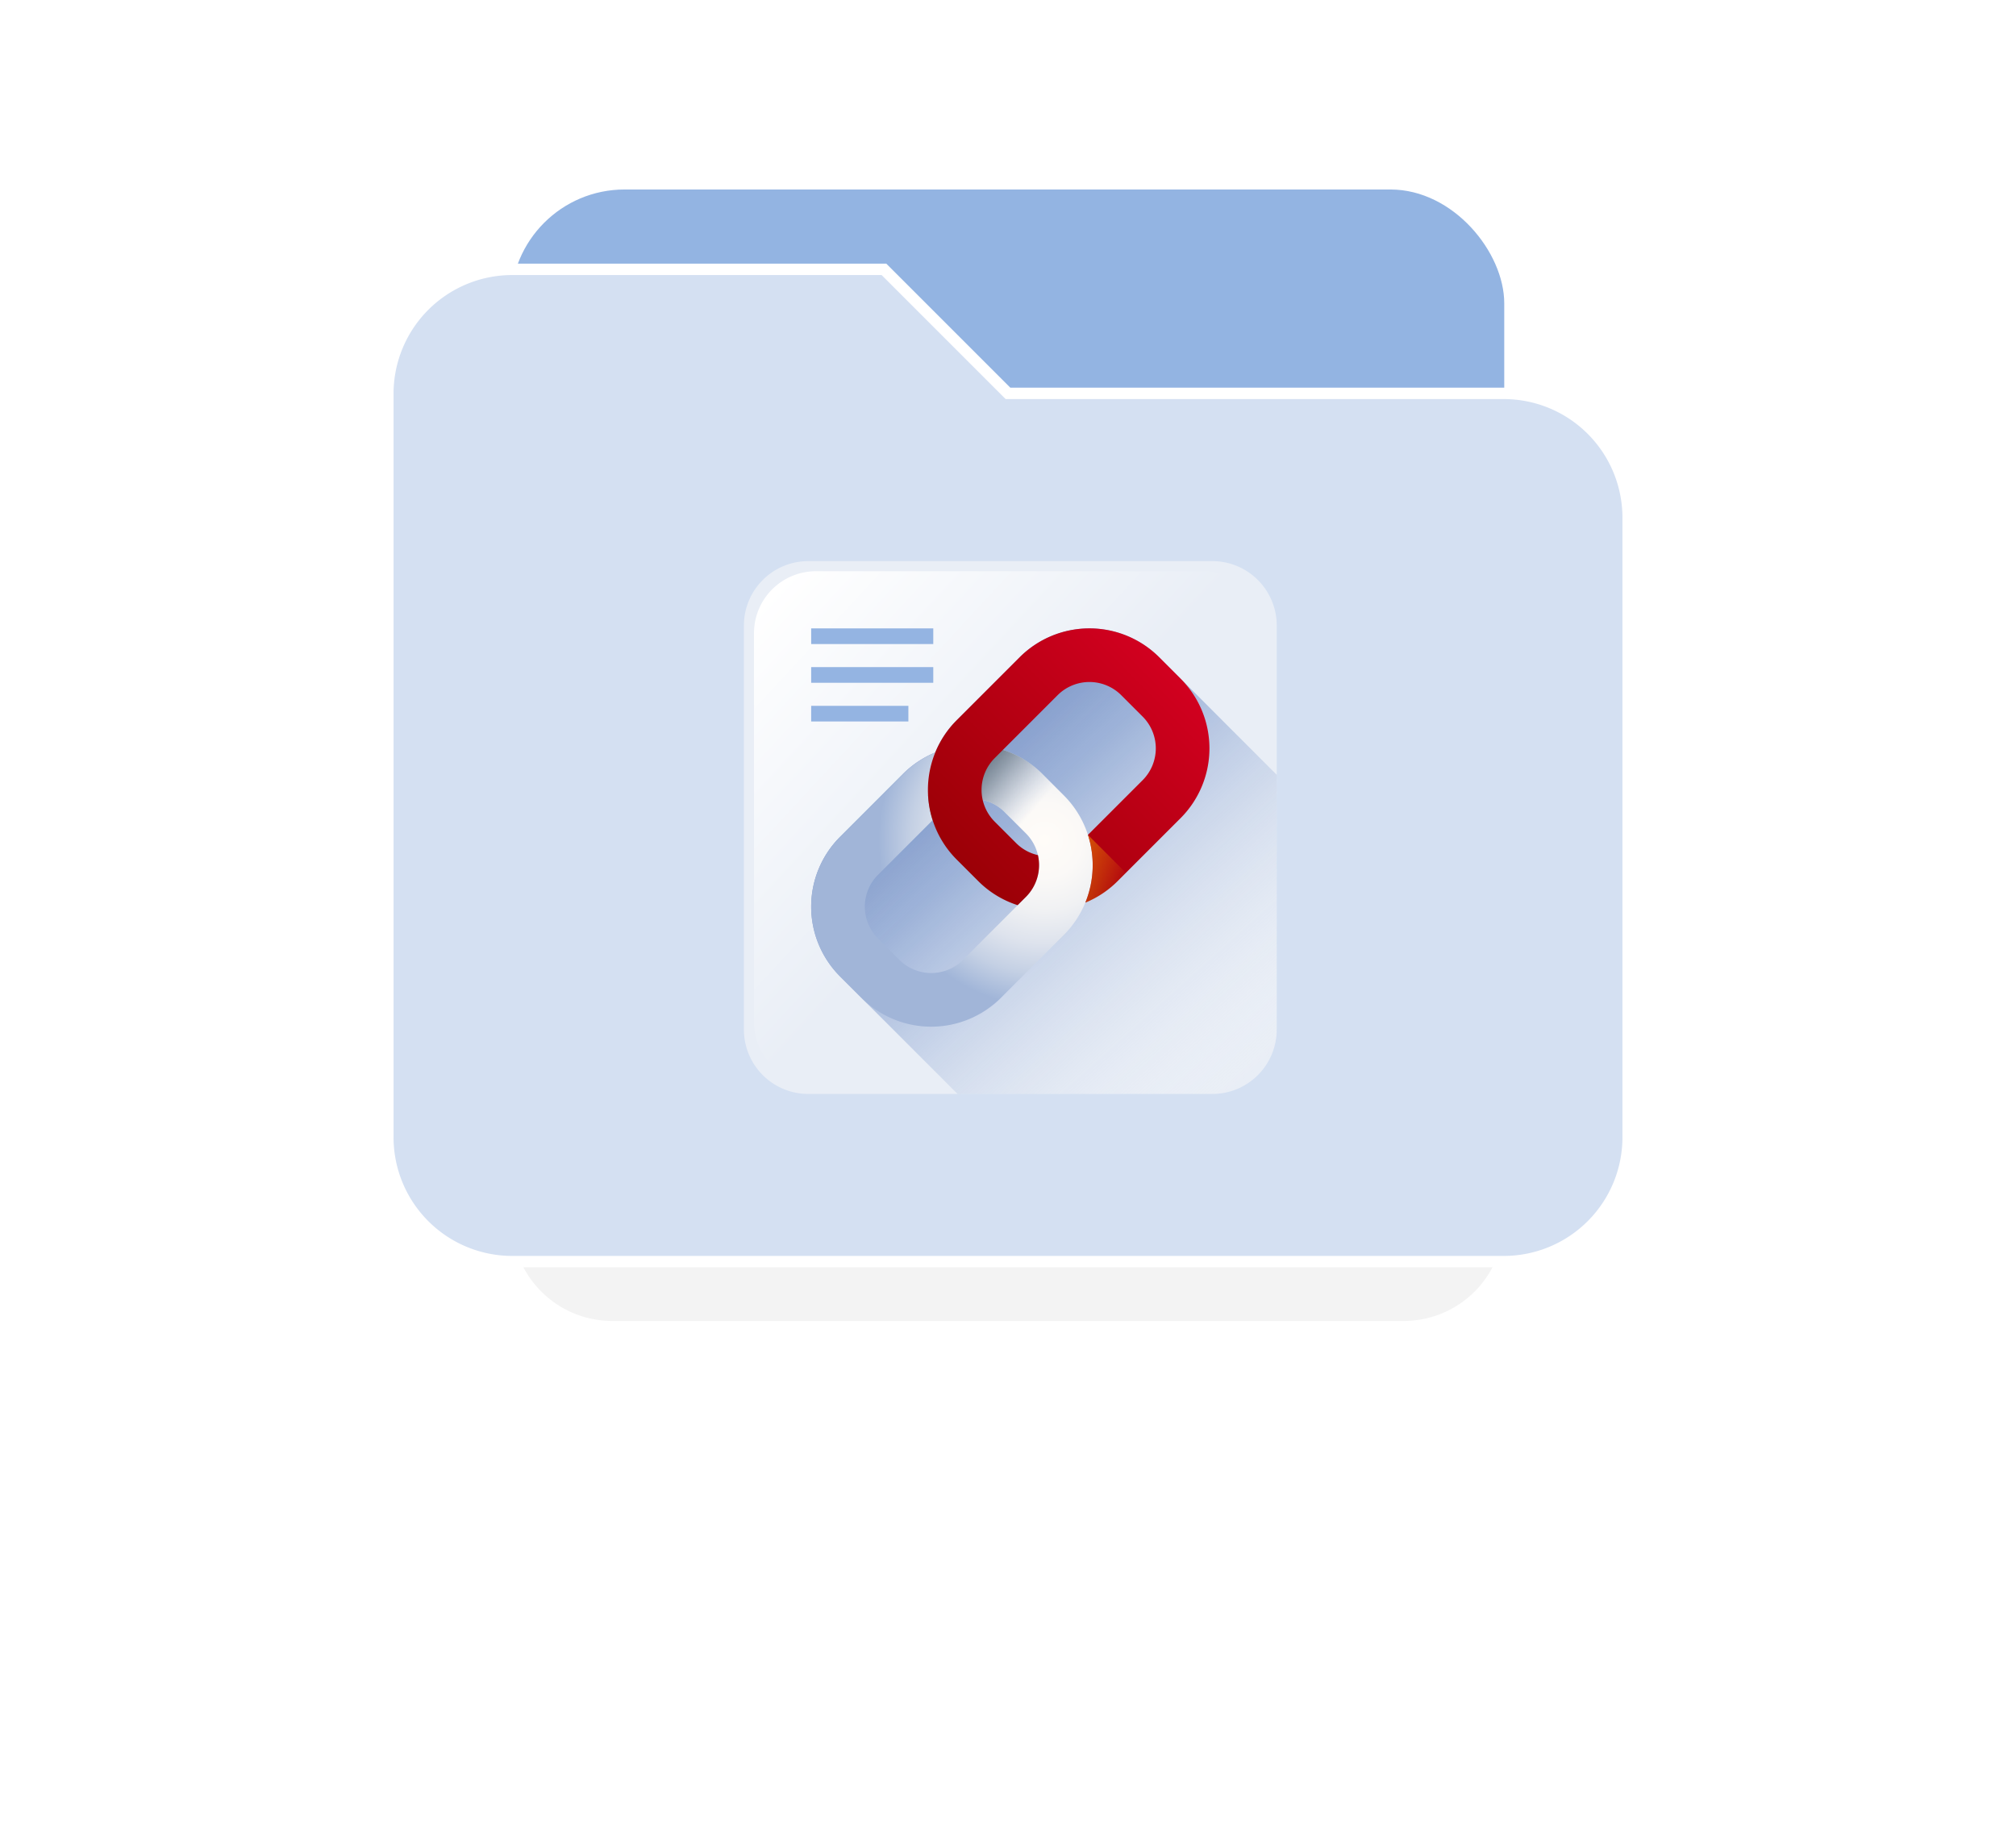 <svg xmlns="http://www.w3.org/2000/svg" xmlns:xlink="http://www.w3.org/1999/xlink" width="265.837" height="241.685" viewBox="0 0 265.837 241.685">
  <defs>
    <filter id="Path_128" x="0" y="0" width="265.837" height="241.685" filterUnits="userSpaceOnUse">
      <feOffset dy="15" input="SourceAlpha"/>
      <feGaussianBlur stdDeviation="22.5" result="blur"/>
      <feFlood flood-opacity="0.051"/>
      <feComposite operator="in" in2="blur"/>
      <feComposite in="SourceGraphic"/>
    </filter>
    <linearGradient id="linear-gradient" x1="0.5" y1="0.469" x2="0.036" y2="0.039" gradientUnits="objectBoundingBox">
      <stop offset="0" stop-color="#fff" stop-opacity="0"/>
      <stop offset="1" stop-color="#fff"/>
    </linearGradient>
    <linearGradient id="linear-gradient-2" x1="0.967" y1="0.967" x2="0.142" y2="0.05" gradientUnits="objectBoundingBox">
      <stop offset="0" stop-color="#fff" stop-opacity="0"/>
      <stop offset="0.617" stop-color="#6d8dc6" stop-opacity="0.6"/>
      <stop offset="1" stop-color="#4b68aa"/>
    </linearGradient>
    <radialGradient id="radial-gradient" cx="0.396" cy="0.408" r="0.591" gradientTransform="matrix(0.707, -0.707, 0.707, 0.707, 0.261, 0.329)" gradientUnits="objectBoundingBox">
      <stop offset="0" stop-color="#fffcf8"/>
      <stop offset="0.224" stop-color="#fbf9f7"/>
      <stop offset="0.425" stop-color="#f0f1f3"/>
      <stop offset="0.618" stop-color="#dee3ed"/>
      <stop offset="0.806" stop-color="#c4d0e4"/>
      <stop offset="0.988" stop-color="#a3b7d9"/>
      <stop offset="1" stop-color="#a1b5d8"/>
    </radialGradient>
    <linearGradient id="linear-gradient-3" x1="0.651" y1="0.585" x2="0.263" y2="0.327" gradientUnits="objectBoundingBox">
      <stop offset="0" stop-color="#a1b5d8" stop-opacity="0"/>
      <stop offset="0.034" stop-color="#9fb3d5" stop-opacity="0.035"/>
      <stop offset="0.451" stop-color="#8898af" stop-opacity="0.451"/>
      <stop offset="0.788" stop-color="#798898" stop-opacity="0.788"/>
      <stop offset="1" stop-color="#748290"/>
    </linearGradient>
    <linearGradient id="linear-gradient-4" x1="0.144" y1="0.884" x2="0.901" y2="0.149" gradientUnits="objectBoundingBox">
      <stop offset="0" stop-color="#9b0006"/>
      <stop offset="1" stop-color="#d30020"/>
    </linearGradient>
    <linearGradient id="linear-gradient-5" x1="0.86" y1="0.996" x2="-0.972" y2="-0.101" gradientUnits="objectBoundingBox">
      <stop offset="0" stop-color="#ffa700" stop-opacity="0"/>
      <stop offset="0.021" stop-color="#fea600" stop-opacity="0.02"/>
      <stop offset="0.635" stop-color="#ec8c00" stop-opacity="0.635"/>
      <stop offset="1" stop-color="#e58200"/>
    </linearGradient>
  </defs>
  <g id="folder" transform="translate(51.145 24.987)">
    <g id="Group_22" data-name="Group 22">
      <g transform="matrix(1, 0, 0, 1, -51.15, -24.99)" filter="url(#Path_128)">
        <path id="Path_128-2" data-name="Path 128" d="M52.335,51H13.084A13.25,13.25,0,0,0,0,64.336v80.014a13.25,13.25,0,0,0,13.084,13.336h104.67a13.25,13.25,0,0,0,13.084-13.336V77.671a13.25,13.25,0,0,0-13.084-13.336H65.418Z" transform="translate(67.5 1.5)" fill="#f3f3f3"/>
      </g>
      <rect id="Rectangle_82" data-name="Rectangle 82" width="131" height="119" rx="15" transform="translate(16.21)" fill="#93b4e2"/>
      <path id="folder-2" data-name="folder" d="M65.418,51H16.355A16.4,16.4,0,0,0,0,67.355v98.128a16.4,16.4,0,0,0,16.355,16.355H147.192a16.4,16.4,0,0,0,16.355-16.355V83.709a16.4,16.4,0,0,0-16.355-16.355H81.773Z" transform="translate(0 -40.469)" fill="#d4e0f2" stroke="#fff" stroke-width="1.5"/>
    </g>
    <g id="link" transform="translate(46.948 49.001)">
      <path id="Path_138" data-name="Path 138" d="M61.768,70.262H8.494A8.494,8.494,0,0,1,0,61.768V8.494A8.494,8.494,0,0,1,8.494,0H61.768a8.494,8.494,0,0,1,8.494,8.494V61.768A8.494,8.494,0,0,1,61.768,70.262Zm0,0" fill="#e9eef6"/>
      <path id="Path_164" data-name="Path 164" d="M59.428,67.6H8.172A8.172,8.172,0,0,1,0,59.428V8.172A8.172,8.172,0,0,1,8.172,0H59.428A8.172,8.172,0,0,1,67.6,8.172V59.428A8.172,8.172,0,0,1,59.428,67.6Zm0,0" transform="translate(1.331 1.331)" fill="url(#linear-gradient)"/>
      <path id="Path_140" data-name="Path 140" d="M126.034,83.949l-15.5-15.5a13.019,13.019,0,0,0-18.391,0l-8.3,8.3a12.937,12.937,0,0,0-2.835,4.259h0a12.931,12.931,0,0,0-4.259,2.835l-8.3,8.3a13.019,13.019,0,0,0,0,18.391l15.5,15.5H117.54a8.494,8.494,0,0,0,8.494-8.494Zm0,0" transform="translate(-55.773 -55.773)" fill="url(#linear-gradient-2)"/>
      <path id="Path_141" data-name="Path 141" d="M97.966,201.844l-8.3,8.3a13.019,13.019,0,0,1-18.391,0l-2.828-2.828a13.02,13.02,0,0,1,0-18.391l8.3-8.3a13.02,13.02,0,0,1,18.391,0l2.828,2.829A13.019,13.019,0,0,1,97.966,201.844ZM73.451,193.93a5.934,5.934,0,0,0,0,8.382l2.828,2.828a5.934,5.934,0,0,0,8.382,0l8.3-8.3a5.933,5.933,0,0,0,0-8.382l-2.828-2.828a5.933,5.933,0,0,0-8.382,0Zm0,0" transform="translate(-55.773 -152.557)" fill="url(#radial-gradient)"/>
      <path id="Path_142" data-name="Path 142" d="M197.379,187.105l-5.79,5.79a6.34,6.34,0,0,0-.025-.707c-.009-.095-.02-.189-.034-.283-.02-.142-.045-.281-.076-.421,0-.014-.006-.029-.01-.044a5.88,5.88,0,0,0-1.584-2.873l-2.829-2.829a5.93,5.93,0,0,0-8.381,0l-1.09,1.089a13.039,13.039,0,0,1-.606-3.321l6.558-6.558a13.048,13.048,0,0,1,3.321.607,12.914,12.914,0,0,1,5.2,3.179l2.828,2.828A12.937,12.937,0,0,1,197.379,187.105Zm0,0" transform="translate(-152.67 -152.666)" fill="url(#linear-gradient-3)"/>
      <path id="Path_143" data-name="Path 143" d="M188.926,68.446l-8.3,8.3a12.937,12.937,0,0,0-2.835,4.259,13.075,13.075,0,0,0-.344,8.929,12.922,12.922,0,0,0,3.179,5.2l2.828,2.828a12.916,12.916,0,0,0,5.2,3.179l1.089-1.089a5.925,5.925,0,0,0,1.586-5.51,5.879,5.879,0,0,1-2.873-1.585l-2.828-2.828a5.934,5.934,0,0,1,0-8.382l8.3-8.3a5.934,5.934,0,0,1,8.382,0l2.828,2.828a5.934,5.934,0,0,1,0,8.382l-7.212,7.212a13.075,13.075,0,0,1-.344,8.929,12.929,12.929,0,0,0,4.26-2.835l8.3-8.3a13.019,13.019,0,0,0,0-18.391l-2.828-2.828A13.019,13.019,0,0,0,188.926,68.446Zm0,0" transform="translate(-152.557 -55.773)" fill="url(#linear-gradient-4)"/>
      <path id="Path_144" data-name="Path 144" d="M328.469,263.063a13.075,13.075,0,0,1-.344,8.929,12.929,12.929,0,0,0,4.26-2.835l1.089-1.089Zm0,0" transform="translate(-283.096 -226.962)" fill="url(#linear-gradient-5)"/>
      <g id="Group_23" data-name="Group 23" transform="translate(8.871 8.871)">
        <path id="Path_145" data-name="Path 145" d="M64.645,64.645h16.1v2.066h-16.1Zm0,0" transform="translate(-64.645 -64.645)" fill="#94b4e2"/>
        <path id="Path_146" data-name="Path 146" d="M64.645,101.855h16.1v2.066h-16.1Zm0,0" transform="translate(-64.645 -96.749)" fill="#94b4e2"/>
        <path id="Path_147" data-name="Path 147" d="M64.645,139.066H77.464v2.066H64.645Zm0,0" transform="translate(-64.645 -128.854)" fill="#94b4e2"/>
      </g>
    </g>
  </g>
</svg>
